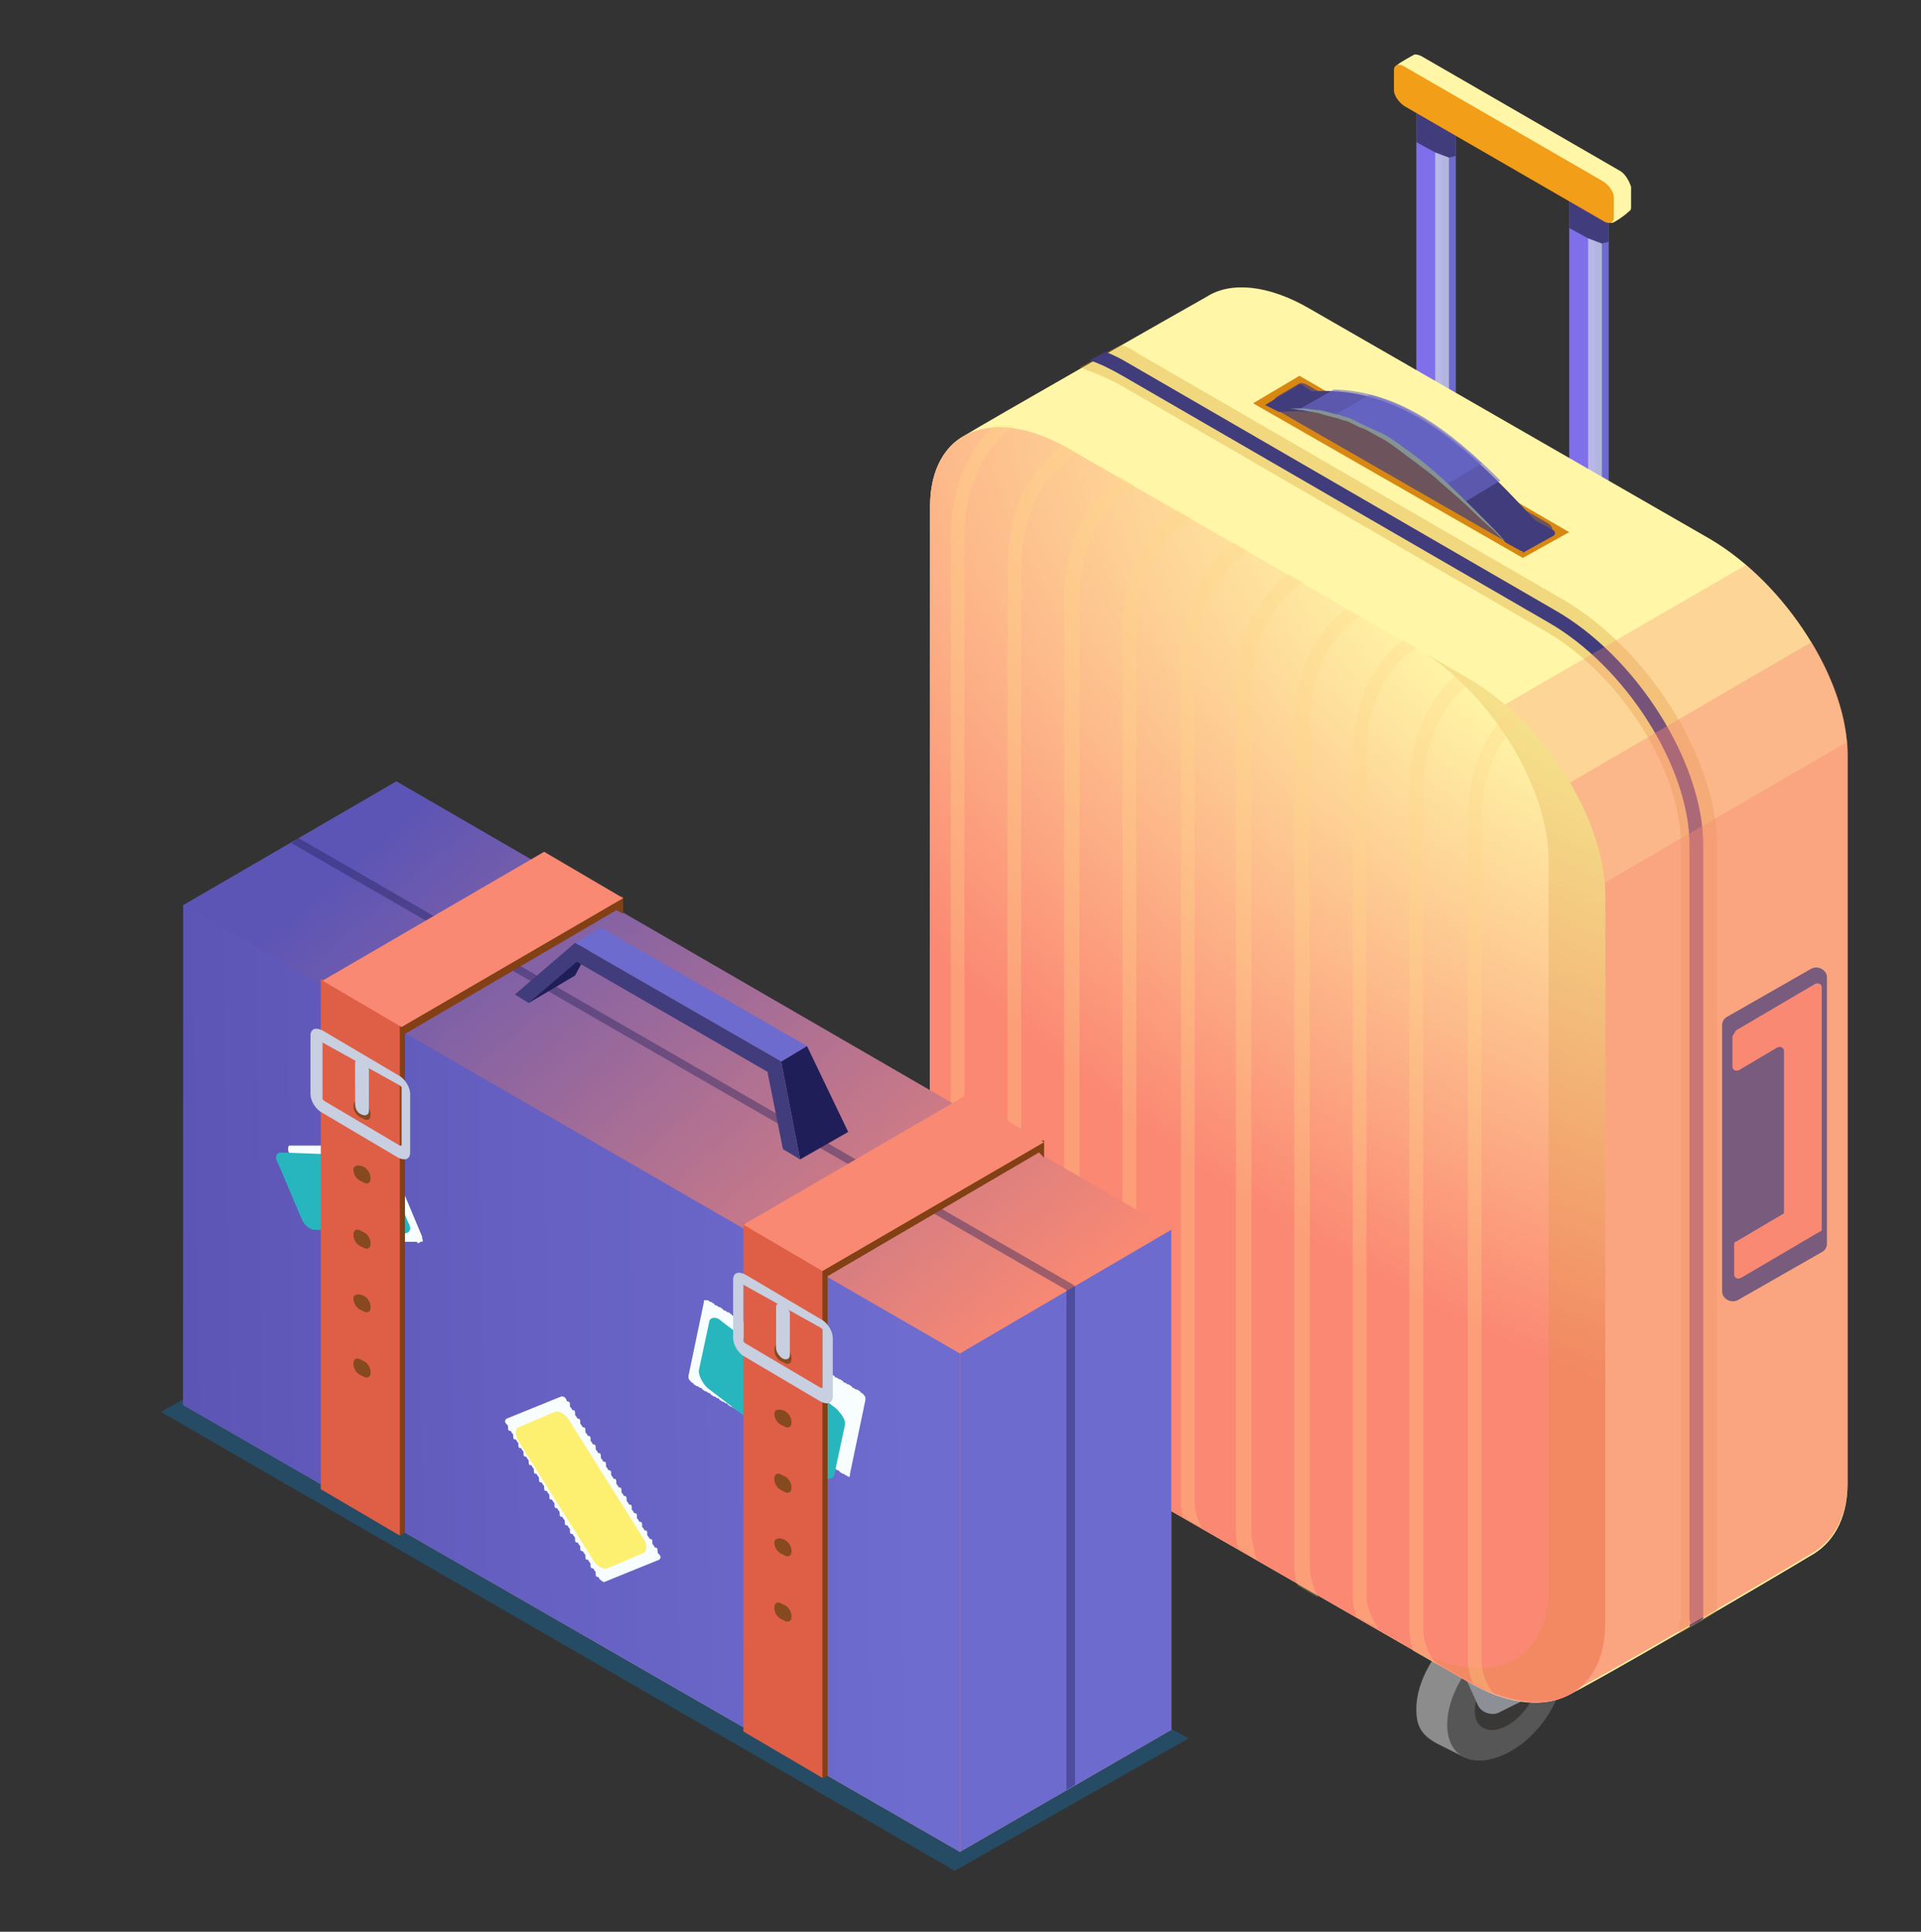 <svg width="183" height="184" viewBox="0 0 183 184" fill="none" xmlns="http://www.w3.org/2000/svg">
<rect x="0" y="0" width="183" height="184" fill="#333333" stroke="none"/>
<path d="M146.051 157.074C146.051 159.856 141.141 165.912 139.996 167.221C139.832 167.385 139.668 167.385 139.505 167.385L136.886 166.076C135.413 165.257 134.922 164.439 134.922 162.802C134.922 159.693 137.377 155.928 140.487 154.455C143.596 152.818 146.051 154.128 146.051 157.074Z" fill="#8C8C8C"/>
<path d="M148.997 158.712C148.997 161.822 146.542 165.586 143.432 167.059C140.322 168.532 137.867 167.387 137.867 164.277C137.867 161.167 140.322 157.403 143.432 155.93C146.542 154.457 148.997 155.602 148.997 158.712Z" fill="#565656"/>
<path opacity="0.5" d="M146.38 160.021C146.38 161.657 145.071 163.621 143.434 164.44C141.798 165.258 140.488 164.603 140.488 162.967C140.488 161.33 141.798 159.366 143.434 158.548C145.071 157.729 146.38 158.384 146.38 160.021Z" fill="#1C1B19"/>
<path d="M145.072 161.982L142.78 163.128C142.126 163.455 141.144 163.128 140.816 162.473L139.18 158.873L147.691 154.617L145.726 161.164C145.563 161.491 145.399 161.819 145.072 161.982Z" fill="#8C9096"/>
<path d="M104.149 132.846C104.149 135.628 99.239 141.684 98.093 142.993C97.93 143.157 97.766 143.157 97.602 143.157L94.984 141.848C93.511 141.029 93.019 140.211 93.019 138.574C93.019 135.464 95.475 131.7 98.584 130.227C101.694 128.427 104.149 129.736 104.149 132.846Z" fill="#8C8C8C"/>
<path d="M104.961 139.786C107.408 136.651 107.833 132.892 105.909 131.391C103.986 129.889 100.442 131.212 97.994 134.347C95.547 137.482 95.122 141.241 97.046 142.743C98.969 144.245 102.513 142.921 104.961 139.786Z" fill="#565656"/>
<path opacity="0.4" d="M104.478 135.634C104.478 137.271 103.169 139.235 101.532 140.053C99.895 140.871 98.586 140.217 98.586 138.58C98.586 136.943 99.895 134.979 101.532 134.161C103.169 133.343 104.478 133.997 104.478 135.634Z" fill="#1C1B19"/>
<path d="M103.166 137.596L100.874 138.741C100.22 139.069 99.237 138.741 98.91 138.087L97.273 134.486L105.784 130.23L103.82 136.777C103.657 137.268 103.493 137.432 103.166 137.596Z" fill="#8C9096"/>
<path d="M138.686 42.182L136.23 40.709V9.121L138.686 10.594V42.182ZM153.252 19.105L150.797 17.632V49.22L153.252 50.693V19.105Z" fill="#6D6BCE"/>
<path d="M137.377 40.71L134.922 39.237V7.648L137.377 9.121V30.399V40.71ZM151.944 17.632L149.489 16.159V47.748L151.944 49.221V23.524V17.632Z" fill="#806FEA"/>
<path opacity="0.6" d="M136.723 9.285H138.032V40.873H136.723V9.285ZM151.289 17.796V49.384H152.599V17.796H151.289Z" fill="#DFE8E8"/>
<path d="M153.253 23.031L152.598 23.194L151.289 22.703L149.489 21.721V17.957L153.253 20.085V23.031ZM138.686 11.901L134.922 9.773V13.538L136.722 14.52L138.032 15.011L138.686 14.847V11.901Z" fill="#413C7C"/>
<path d="M154.398 16.317L135.412 5.351C135.085 5.188 134.921 5.188 134.757 5.188C134.43 5.351 133.284 6.006 133.121 6.17C132.957 6.333 132.957 6.333 132.957 6.661V8.625C132.957 9.116 133.448 9.77 133.939 10.098L152.925 21.064C153.252 21.227 153.416 21.227 153.579 21.227C153.743 21.227 154.725 20.573 155.052 20.245C155.216 20.081 155.38 20.081 155.38 19.754V17.79C155.216 17.299 154.889 16.644 154.398 16.317Z" fill="#FFF7A7"/>
<path d="M152.761 21.065L133.775 10.099C133.284 9.771 132.793 9.117 132.793 8.626V6.662C132.793 6.171 133.284 6.007 133.775 6.334L152.761 17.3C153.252 17.628 153.743 18.282 153.743 18.773V20.737C153.743 21.228 153.252 21.392 152.761 21.065Z" fill="#F29E19"/>
<path d="M162.908 51.342L124.773 29.41C120.845 27.118 117.244 26.791 114.952 28.264C112.334 29.737 94.494 39.885 91.548 41.685C89.747 42.831 88.602 45.122 88.602 48.232V117.628C88.602 124.829 94.494 134.159 101.695 138.25L139.83 160.182C143.431 162.31 146.704 162.637 148.996 161.655C151.287 160.673 169.455 150.035 172.401 148.234C174.528 147.089 176.001 144.797 176.001 141.36V71.964C176.001 64.763 170.109 55.597 162.908 51.342Z" fill="#FFF7A7"/>
<path opacity="0.3" d="M159.965 154.618V155.6C161.11 154.946 162.42 154.291 163.565 153.472V80.476C163.565 72.292 157.019 61.817 148.835 57.071L108.409 33.666C107.918 33.339 107.427 33.011 106.772 32.848C105.462 33.502 104.153 34.321 102.844 34.975L103.662 35.303C104.644 35.63 105.626 36.121 106.608 36.612L147.035 60.017C154.236 64.109 160.128 73.274 160.128 80.476V154.291C159.965 154.455 159.965 154.455 159.965 154.618Z" fill="#CE8F20"/>
<path d="M160.945 154.947C161.436 154.62 161.927 154.456 162.254 154.129V80.477C162.254 72.621 155.871 62.474 148.015 58.054L107.589 34.65C106.77 34.159 106.116 33.831 105.297 33.504C104.806 33.831 104.315 33.995 103.824 34.322C104.806 34.65 105.788 35.141 106.934 35.795L147.36 59.2C154.889 63.456 160.945 73.112 160.945 80.477V154.292C161.109 154.456 160.945 154.783 160.945 154.947Z" fill="#413C7C"/>
<path opacity="0.3" d="M166.345 53.801L125.918 77.206L88.602 55.601V117.468C88.602 124.67 94.494 133.999 101.695 138.091L139.83 160.023C143.431 162.15 146.704 162.478 148.996 161.496C151.287 160.514 169.455 149.875 172.401 148.075C174.528 146.929 176.001 144.638 176.001 141.201V71.805C176.001 65.912 171.91 58.547 166.345 53.801Z" fill="#F98973"/>
<path opacity="0.4" d="M131.483 85.059L88.602 57.398V117.465C88.602 124.667 94.494 133.996 101.695 138.088L139.83 160.02C143.431 162.147 146.704 162.475 148.996 161.493C151.287 160.511 169.455 149.872 172.401 148.072C174.528 146.926 176.001 144.635 176.001 141.198V71.801C176.001 68.364 174.692 64.6 172.564 61.163L131.483 85.059Z" fill="#F98973"/>
<path opacity="0.4" d="M136.23 93.731L88.602 63.125V117.463C88.602 124.665 94.494 133.994 101.695 138.086L139.83 160.018C143.431 162.145 146.704 162.473 148.996 161.491C151.287 160.509 169.455 149.87 172.401 148.07C174.528 146.924 176.001 144.633 176.001 141.196V71.799C176.001 71.472 176.001 70.981 176.001 70.654L136.23 93.731Z" fill="#F98973"/>
<path d="M139.83 160.183L101.695 138.252C94.494 134.16 88.602 124.831 88.602 117.629V48.233C88.602 41.032 94.494 38.577 101.695 42.668L139.83 64.6C147.032 68.692 152.924 78.021 152.924 85.222V154.619C152.924 161.82 147.032 164.275 139.83 160.183Z" fill="url(#paint0_radial_447_10981)"/>
<path opacity="0.2" d="M139.831 64.6L135.903 62.309C142.45 66.728 147.523 75.239 147.523 81.949V151.345C147.523 158.547 141.631 161.002 134.43 156.91L139.831 160.02C147.032 164.111 152.924 161.656 152.924 154.455V85.059C152.924 78.021 147.032 68.692 139.831 64.6Z" fill="#CE8F20"/>
<path opacity="0.3" d="M91.876 51.341V128.103C91.385 127.284 90.894 126.466 90.566 125.484V51.341C90.566 45.776 92.694 42.503 94.658 40.539C95.313 40.539 95.968 40.539 96.622 40.539C94.658 42.012 91.876 44.958 91.876 51.341ZM144.905 68.527C144.578 68.199 144.25 67.872 143.923 67.545C141.959 69.345 139.831 72.618 139.831 78.347V158.218C139.831 158.218 139.831 159.2 140.322 160.346C140.977 160.673 141.631 161 142.286 161.328C141.14 159.855 141.14 158.382 141.14 158.218V78.347C141.14 73.109 143.105 70.163 144.905 68.527ZM140.322 64.926C140.158 64.762 139.995 64.762 139.831 64.599L139.013 64.108C136.885 65.744 134.266 69.181 134.266 75.401V155.272C134.266 155.272 134.266 156.09 134.594 157.236L136.885 158.545C135.576 157.072 135.576 155.272 135.576 155.272V75.401C135.739 69.181 138.358 66.235 140.322 64.926ZM97.441 134.977C97.277 134.486 97.277 134.158 97.277 134.158V54.287C97.277 47.086 101.041 44.14 102.678 43.158L101.532 42.503C101.532 42.503 101.369 42.503 101.369 42.339C99.241 43.812 95.968 47.086 95.968 54.124V133.34C96.459 133.995 96.95 134.486 97.441 134.977ZM102.842 137.104V57.233C102.842 50.196 106.442 47.249 108.079 46.267L106.77 45.449C104.642 46.922 101.369 50.196 101.369 57.233V137.104C101.369 137.104 101.369 137.432 101.532 138.086L103.169 139.068C102.842 138.086 102.842 137.268 102.842 137.104ZM124.773 149.216V69.345C124.773 62.962 127.72 59.852 129.52 58.706L128.211 58.052C126.083 59.688 123.3 62.962 123.3 69.509V149.38C123.3 149.38 123.3 150.034 123.628 151.016L125.592 152.162C124.773 150.689 124.773 149.216 124.773 149.216ZM130.175 152.162V72.291C130.175 65.908 132.957 62.962 134.921 61.653L133.612 60.998C131.484 62.635 128.865 65.908 128.865 72.291V152.162C128.865 152.162 128.865 152.98 129.193 153.962L131.32 155.108C130.338 153.799 130.175 152.326 130.175 152.162ZM119.209 146.106V66.235C119.209 59.688 122.318 56.579 124.119 55.433L122.809 54.615C120.682 56.251 117.736 59.525 117.736 66.072V145.943C117.736 145.943 117.736 146.597 117.899 147.416L119.7 148.561C119.372 147.416 119.209 146.27 119.209 146.106ZM113.808 143.16V63.289C113.808 56.579 117.081 53.633 118.881 52.487L117.572 51.669C115.444 53.142 112.498 56.579 112.498 63.289V143.16C112.498 143.16 112.498 143.651 112.662 144.47L114.462 145.452C113.808 144.306 113.808 143.324 113.808 143.16ZM108.243 140.214V60.343C108.243 53.469 111.68 50.523 113.48 49.377L112.171 48.559C110.043 50.032 106.933 53.469 106.933 60.179V140.05C106.933 140.05 106.933 140.541 107.097 141.196L108.897 142.178C108.406 141.196 108.243 140.214 108.243 140.214Z" fill="#FFD685"/>
<path opacity="0.7" d="M173.548 119.266L165.528 123.849C164.873 124.176 164.055 123.685 164.055 123.03V97.662C164.055 97.334 164.218 97.007 164.546 96.843L172.566 92.26C173.22 91.933 174.039 92.424 174.039 93.079V118.448C174.039 118.775 173.875 119.102 173.548 119.266Z" fill="#413C7C"/>
<path d="M165.035 98.806V101.588C165.035 101.916 165.362 102.079 165.69 101.916L169.291 99.788C169.618 99.624 169.945 99.788 169.945 100.115V115.337C169.945 115.5 169.945 115.664 169.782 115.664L165.363 118.283C165.199 118.283 165.199 118.446 165.199 118.61V121.392C165.199 121.72 165.526 121.883 165.854 121.72L173.382 117.301C173.546 117.301 173.546 117.137 173.546 116.973V94.059C173.546 93.732 173.219 93.569 172.891 93.732L165.363 98.151C165.199 98.479 165.035 98.642 165.035 98.806Z" fill="#F98973"/>
<path d="M119.371 38.412L123.79 35.793L149.486 50.687L145.067 53.142L119.371 38.412Z" fill="#D88812"/>
<path opacity="0.7" d="M144.739 52.327L121.661 39.07C121.17 38.743 121.17 38.088 121.661 37.761L123.625 36.615C123.789 36.451 124.116 36.451 124.444 36.615L147.521 49.872C148.012 50.2 148.012 50.854 147.521 51.182L145.557 52.327C145.23 52.327 144.902 52.327 144.739 52.327Z" fill="#413C7C"/>
<path d="M144.902 52.489L143.429 51.671C135.901 43.651 129.681 38.577 121.989 39.232H121.825L120.516 38.577L123.789 36.613H123.953L124.935 37.268H125.098C133.282 36.777 139.338 42.014 146.212 49.543L148.012 50.525C148.176 50.689 148.176 50.853 148.012 51.016L145.066 52.653C145.066 52.489 145.066 52.489 144.902 52.489Z" fill="#413C7C"/>
<path opacity="0.6" d="M123.625 39.066C129.353 39.229 134.264 42.503 139.665 47.74L142.938 45.776C137.864 40.702 133.118 37.265 127.062 37.102L123.625 39.066Z" fill="#6D6BCE"/>
<path opacity="0.6" d="M127.062 39.558C130.827 40.54 134.264 42.831 137.865 46.105L141.138 44.141C137.701 41.031 134.264 38.576 130.5 37.594L127.062 39.558Z" fill="#6D6BCE"/>
<path d="M143.265 51.505C143.265 51.505 142.937 51.178 142.446 50.687C141.955 50.196 141.137 49.541 140.319 48.722C139.5 47.904 138.355 46.922 137.209 45.94C136.718 45.449 136.063 44.958 135.408 44.467C134.754 43.976 134.099 43.485 133.444 42.994C132.79 42.503 132.135 42.012 131.48 41.685C130.826 41.357 130.171 40.866 129.516 40.703C129.189 40.539 128.862 40.375 128.534 40.212C128.207 40.048 127.88 40.048 127.552 39.884C126.898 39.721 126.243 39.557 125.752 39.393C125.097 39.23 124.606 39.23 124.115 39.066C123.624 39.066 123.133 38.902 122.806 38.902C122.151 38.902 121.66 38.902 121.66 38.902C121.66 38.902 121.988 38.902 122.806 38.902C123.133 38.902 123.624 38.902 124.115 38.902C124.606 38.902 125.097 39.066 125.752 39.066C126.407 39.23 127.061 39.393 127.716 39.557C128.043 39.721 128.371 39.721 128.698 39.884C129.025 40.048 129.353 40.212 129.68 40.375C130.335 40.703 131.153 41.03 131.808 41.357C132.462 41.685 133.117 42.176 133.772 42.667C136.39 44.467 138.682 46.758 140.482 48.559C142.283 50.359 143.428 51.505 143.265 51.505Z" fill="#859392"/>
<path opacity="0.5" d="M15.336 134.489L90.951 178.189L113.211 165.587L37.431 121.887L15.336 134.489Z" fill="#1B6596"/>
<path d="M37.76 74.422L111.575 117.14V164.768L91.444 176.388L17.465 133.834V86.206L37.76 74.422Z" fill="url(#paint1_linear_447_10981)"/>
<path d="M91.445 128.921L111.577 117.137V164.765L91.445 176.385V128.921Z" fill="#6D6BCE"/>
<path opacity="0.4" d="M28.432 79.824L102.247 122.378L102.411 122.542V170.006L101.593 170.497V122.869L27.777 80.315L28.432 79.824Z" fill="#1F1E58"/>
<path d="M17.465 133.835L91.444 176.389V128.925L17.465 86.207V133.835Z" fill="url(#paint2_linear_447_10981)"/>
<path fill-rule="evenodd" clip-rule="evenodd" d="M67.386 123.848C67.55 123.848 67.55 124.011 67.714 124.011C67.877 124.011 67.877 124.175 68.041 124.175C68.041 124.339 68.205 124.339 68.205 124.339C68.368 124.339 68.368 124.502 68.532 124.502C68.696 124.502 68.696 124.666 68.859 124.666C68.859 124.83 69.023 124.83 69.023 124.83C69.187 124.83 69.187 124.993 69.35 124.993C69.514 124.993 69.514 125.157 69.678 125.157C69.678 125.321 69.841 125.321 69.841 125.321C70.005 125.321 70.005 125.484 70.169 125.484C70.332 125.484 70.332 125.648 70.496 125.648C70.496 125.812 70.66 125.812 70.66 125.812C70.823 125.812 70.823 125.975 70.987 125.975C71.151 125.975 71.151 126.139 71.314 126.139C71.314 126.303 71.478 126.303 71.478 126.303C71.642 126.303 71.642 126.466 71.805 126.466C71.969 126.466 71.969 126.63 72.133 126.63C72.133 126.794 72.296 126.794 72.296 126.794C72.46 126.794 72.46 126.957 72.624 126.957C72.787 126.957 72.787 127.121 72.951 127.121C72.951 127.285 73.115 127.285 73.115 127.285C73.278 127.285 73.278 127.448 73.442 127.448C73.606 127.448 73.606 127.612 73.769 127.612C73.769 127.776 73.933 127.776 73.933 127.776C74.097 127.776 74.097 127.939 74.26 127.939C74.424 127.939 74.424 128.103 74.588 128.103C74.588 128.267 74.751 128.267 74.751 128.267C74.915 128.267 74.915 128.43 75.079 128.43C75.243 128.43 75.243 128.594 75.406 128.594C75.406 128.758 75.57 128.758 75.57 128.758C75.734 128.758 75.734 128.921 75.897 128.921C76.061 128.921 76.061 129.085 76.225 129.085C76.225 129.249 76.388 129.249 76.388 129.249C76.552 129.249 76.552 129.412 76.716 129.412C76.879 129.412 76.879 129.576 77.043 129.576C77.043 129.74 77.207 129.74 77.207 129.74C77.37 129.74 77.37 129.903 77.534 129.903C77.698 129.903 77.698 130.067 77.861 130.067C77.861 130.231 78.025 130.231 78.025 130.231C78.189 130.231 78.189 130.394 78.352 130.394C78.516 130.394 78.516 130.558 78.68 130.558C78.68 130.722 78.843 130.722 78.843 130.722C79.007 130.722 79.007 130.885 79.171 130.885C79.334 130.885 79.334 131.049 79.498 131.049C79.498 131.213 79.662 131.213 79.662 131.213C79.825 131.213 79.825 131.376 79.989 131.376C80.153 131.376 80.153 131.54 80.316 131.54C80.316 131.704 80.48 131.704 80.48 131.704C80.644 131.704 80.644 131.868 80.807 131.868C80.971 131.868 80.971 132.031 81.135 132.031C81.135 132.195 81.298 132.195 81.298 132.195C81.298 132.195 81.462 132.358 81.626 132.358C81.789 132.358 81.789 132.522 81.953 132.522C81.953 132.686 82.117 132.686 82.117 132.686C82.28 132.85 82.444 133.013 82.444 133.177V133.341L80.971 140.378V140.542C80.971 140.706 80.807 140.706 80.644 140.542C80.48 140.542 80.48 140.378 80.316 140.378C80.153 140.378 80.153 140.215 79.989 140.215C79.989 140.051 79.825 140.051 79.825 140.051C79.662 140.051 79.662 139.887 79.498 139.887C79.334 139.887 79.334 139.724 79.171 139.724C79.171 139.56 79.007 139.56 79.007 139.56C78.843 139.56 78.843 139.396 78.68 139.396C78.516 139.396 78.516 139.233 78.352 139.233C78.352 139.069 78.189 139.069 78.189 139.069C78.025 139.069 78.025 138.905 77.861 138.905C77.698 138.905 77.698 138.742 77.534 138.742C77.534 138.578 77.37 138.578 77.37 138.578C77.207 138.578 77.207 138.414 77.043 138.414C76.879 138.414 76.879 138.251 76.716 138.251C76.716 138.087 76.552 138.087 76.552 138.087C76.388 138.087 76.388 137.923 76.225 137.923C76.061 137.923 76.061 137.76 75.897 137.76C75.897 137.596 75.734 137.596 75.734 137.596C75.57 137.596 75.57 137.432 75.406 137.432C75.243 137.432 75.243 137.269 75.079 137.269C75.079 137.105 74.915 137.105 74.915 137.105C74.751 137.105 74.751 136.941 74.588 136.941C74.424 136.941 74.424 136.778 74.26 136.778C74.26 136.614 74.097 136.614 74.097 136.614C73.933 136.614 73.933 136.45 73.769 136.45C73.606 136.45 73.606 136.287 73.442 136.287C73.442 136.123 73.278 136.123 73.278 136.123C73.115 136.123 73.115 135.959 72.951 135.959C72.787 135.959 72.787 135.796 72.624 135.796C72.624 135.632 72.46 135.632 72.46 135.632C72.296 135.632 72.296 135.468 72.133 135.468C71.969 135.468 71.969 135.305 71.805 135.305C71.805 135.141 71.642 135.141 71.642 135.141C71.478 135.141 71.478 134.977 71.314 134.977C71.151 134.977 71.151 134.814 70.987 134.814C70.987 134.65 70.823 134.65 70.823 134.65C70.66 134.65 70.66 134.486 70.496 134.486C70.332 134.486 70.332 134.323 70.169 134.323C70.169 134.159 70.005 134.159 70.005 134.159C69.841 134.159 69.841 133.995 69.678 133.995C69.514 133.995 69.514 133.832 69.35 133.832C69.35 133.668 69.187 133.668 69.187 133.668C69.023 133.668 69.023 133.504 68.859 133.504C68.696 133.504 68.696 133.341 68.532 133.341C68.532 133.177 68.368 133.177 68.368 133.177C68.205 133.177 68.205 133.013 68.041 133.013C67.877 133.013 67.877 132.85 67.714 132.85C67.714 132.686 67.55 132.686 67.55 132.686C67.386 132.686 67.386 132.522 67.223 132.522C67.059 132.522 67.059 132.358 66.895 132.358C66.895 132.195 66.732 132.195 66.732 132.195C66.568 132.195 66.568 132.031 66.404 132.031C66.241 132.031 66.241 131.868 66.077 131.868C66.077 131.704 65.913 131.704 65.913 131.704C65.75 131.54 65.586 131.376 65.586 131.213V131.049L67.059 124.011V123.848C66.895 123.848 67.059 123.848 67.386 123.848Z" fill="#F8FDFF"/>
<path fill-rule="evenodd" clip-rule="evenodd" d="M67.385 132.199L78.351 140.546C78.842 141.037 79.496 140.874 79.496 140.383L80.478 135.8C80.642 135.309 80.151 134.654 79.66 134.163L68.694 125.816C68.203 125.325 67.548 125.489 67.548 125.98L66.566 130.562C66.566 131.053 66.894 131.708 67.385 132.199Z" fill="#28B6BE"/>
<path fill-rule="evenodd" clip-rule="evenodd" d="M57.074 150.361C57.074 150.197 56.91 150.197 56.91 150.197C56.747 150.197 56.747 150.033 56.747 149.87C56.747 149.706 56.747 149.706 56.583 149.542C56.583 149.379 56.419 149.379 56.419 149.379C56.256 149.379 56.256 149.215 56.256 149.051C56.256 148.888 56.256 148.888 56.092 148.724C56.092 148.56 55.928 148.56 55.928 148.56C55.765 148.56 55.765 148.397 55.765 148.233C55.765 148.069 55.765 148.069 55.601 147.906C55.601 147.742 55.438 147.742 55.438 147.742C55.274 147.742 55.274 147.578 55.274 147.415C55.274 147.251 55.274 147.251 55.11 147.087C55.11 146.924 54.947 146.924 54.947 146.924C54.783 146.924 54.783 146.76 54.783 146.596C54.783 146.433 54.783 146.433 54.619 146.269C54.619 146.105 54.456 146.105 54.456 146.105C54.292 146.105 54.292 145.942 54.292 145.778C54.292 145.614 54.292 145.614 54.128 145.451C54.128 145.287 53.965 145.287 53.965 145.287C53.801 145.287 53.801 145.123 53.801 144.96C53.801 144.796 53.801 144.796 53.637 144.632C53.637 144.469 53.473 144.469 53.473 144.469C53.31 144.469 53.31 144.305 53.31 144.141C53.31 143.978 53.31 143.978 53.146 143.814C53.146 143.65 52.983 143.65 52.983 143.65C52.819 143.65 52.819 143.487 52.819 143.323C52.819 143.159 52.819 143.159 52.655 142.996C52.655 142.832 52.491 142.832 52.491 142.832C52.328 142.832 52.328 142.668 52.328 142.505C52.328 142.341 52.328 142.341 52.164 142.177C52.164 142.014 52 142.014 52 142.014C51.837 142.014 51.837 141.85 51.837 141.686C51.837 141.523 51.837 141.523 51.673 141.359C51.673 141.195 51.509 141.195 51.509 141.195C51.346 141.195 51.346 141.032 51.346 140.868C51.346 140.704 51.346 140.704 51.182 140.541C51.182 140.377 51.018 140.377 51.018 140.377C50.855 140.377 50.855 140.213 50.855 140.05C50.855 139.886 50.855 139.886 50.691 139.722C50.691 139.559 50.527 139.559 50.527 139.559C50.364 139.559 50.364 139.395 50.364 139.231C50.364 139.068 50.364 139.067 50.2 138.904C50.2 138.74 50.036 138.74 50.036 138.74C49.873 138.74 49.873 138.577 49.873 138.413C49.873 138.249 49.873 138.249 49.709 138.085C49.709 137.922 49.545 137.922 49.545 137.922C49.382 137.922 49.382 137.758 49.382 137.594C49.382 137.431 49.382 137.431 49.218 137.267C49.218 137.103 49.054 137.103 49.054 137.103C48.891 137.103 48.891 136.94 48.891 136.776C48.891 136.612 48.891 136.612 48.727 136.449C48.727 136.285 48.563 136.285 48.563 136.285C48.4 136.285 48.4 136.121 48.4 135.958C48.4 135.794 48.4 135.794 48.236 135.63C48.072 135.467 48.072 135.303 48.236 135.139L53.473 133.012C53.637 133.012 53.801 133.012 53.965 133.339C53.965 133.503 54.128 133.503 54.128 133.503C54.292 133.503 54.292 133.666 54.292 133.83C54.292 133.994 54.292 133.994 54.456 134.157C54.456 134.321 54.619 134.321 54.619 134.321C54.783 134.321 54.783 134.485 54.783 134.648C54.783 134.812 54.783 134.812 54.947 134.976C54.947 135.139 55.11 135.139 55.11 135.139C55.274 135.139 55.274 135.303 55.274 135.467C55.274 135.63 55.274 135.63 55.438 135.794C55.438 135.958 55.601 135.958 55.601 135.958C55.765 135.958 55.765 136.121 55.765 136.285C55.765 136.449 55.765 136.449 55.928 136.612C55.928 136.776 56.092 136.776 56.092 136.776C56.256 136.776 56.256 136.94 56.256 137.103C56.256 137.267 56.256 137.267 56.419 137.431C56.419 137.594 56.583 137.594 56.583 137.594C56.747 137.594 56.747 137.758 56.747 137.922C56.747 138.085 56.747 138.085 56.91 138.249C56.91 138.413 57.074 138.413 57.074 138.413C57.238 138.413 57.238 138.577 57.238 138.74C57.238 138.904 57.238 138.904 57.401 139.068C57.401 139.231 57.565 139.231 57.565 139.231C57.729 139.231 57.729 139.395 57.729 139.559C57.729 139.722 57.729 139.722 57.893 139.886C57.893 140.05 58.056 140.05 58.056 140.05C58.22 140.05 58.22 140.213 58.22 140.377C58.22 140.541 58.22 140.541 58.383 140.704C58.383 140.868 58.547 140.868 58.547 140.868C58.711 140.868 58.711 141.032 58.711 141.195C58.711 141.359 58.711 141.359 58.875 141.523C58.875 141.686 59.038 141.686 59.038 141.686C59.202 141.686 59.202 141.85 59.202 142.014C59.202 142.177 59.202 142.177 59.366 142.341C59.366 142.505 59.529 142.505 59.529 142.505C59.693 142.505 59.693 142.668 59.693 142.832C59.693 142.996 59.693 142.996 59.857 143.159C59.857 143.323 60.02 143.323 60.02 143.323C60.184 143.323 60.184 143.487 60.184 143.65C60.184 143.814 60.184 143.814 60.348 143.978C60.348 144.141 60.511 144.141 60.511 144.141C60.675 144.141 60.675 144.305 60.675 144.469C60.675 144.632 60.675 144.632 60.839 144.796C60.839 144.96 61.002 144.96 61.002 144.96C61.166 144.96 61.166 145.123 61.166 145.287C61.166 145.451 61.166 145.451 61.33 145.614C61.33 145.778 61.493 145.778 61.493 145.778C61.657 145.778 61.657 145.942 61.657 146.105C61.657 146.269 61.657 146.269 61.821 146.433C61.821 146.596 61.984 146.596 61.984 146.596C62.148 146.596 62.148 146.76 62.148 146.924C62.148 147.087 62.148 147.087 62.312 147.251C62.312 147.415 62.475 147.415 62.475 147.415C62.639 147.415 62.639 147.578 62.639 147.742C62.639 147.906 62.639 147.906 62.803 148.069C62.966 148.233 62.966 148.397 62.803 148.56L57.565 150.688C57.401 150.688 57.238 150.524 57.074 150.361Z" fill="#F8FDFF"/>
<path fill-rule="evenodd" clip-rule="evenodd" d="M61.33 146.596L54.129 135.139C53.801 134.648 53.147 134.32 52.819 134.484L49.382 135.957C49.055 136.121 49.055 136.612 49.382 137.266L56.584 148.723C56.911 149.214 57.566 149.542 57.893 149.378L61.33 147.905C61.657 147.741 61.657 147.087 61.33 146.596Z" fill="#FDF071"/>
<path fill-rule="evenodd" clip-rule="evenodd" d="M40.052 118.283C39.888 118.446 39.724 118.446 39.724 118.283H39.561H39.397H39.233H39.07H38.906H38.742H38.579H38.415H38.252H38.088H37.924H37.76H37.597H37.433H37.269H37.106H36.942H36.778H36.615H36.451H36.287H36.124H35.96H35.796H35.633H35.469H35.305H35.142H34.978H34.814H34.651H34.487H34.323H34.16H33.996H33.832H33.669H33.505H33.341H33.178H33.014H32.85H32.687H32.523H32.359H32.196H32.032H31.868H31.705H31.541H31.377H31.214C31.05 118.283 30.886 118.119 30.886 117.955V117.792L27.449 109.608V109.445C27.449 109.281 27.449 109.117 27.613 109.117H27.777H27.94H28.104H28.268H28.431H28.595H28.759H28.922H29.086H29.25H29.413H29.577H29.741H29.904H30.068H30.232H30.395H30.559H30.723H30.886H31.05H31.214H31.377H31.541H31.705H31.868H32.032H32.196H32.359H32.523H32.687H32.85H33.014H33.178H33.341H33.505H33.669H33.832H33.996H34.16H34.323H34.487H34.651H34.814H34.978H35.142H35.305H35.469H35.633H35.796H35.96H36.124H36.287H36.451C36.615 109.117 36.778 109.281 36.778 109.445V109.608L40.215 117.792V117.955C40.379 118.283 40.215 118.283 40.052 118.283Z" fill="#F8FDFF"/>
<path fill-rule="evenodd" clip-rule="evenodd" d="M35.469 110.101L26.794 109.773C26.303 109.773 26.14 110.264 26.467 110.755L28.759 116.157C28.922 116.648 29.577 117.139 29.904 117.139L38.579 117.466C39.07 117.466 39.233 116.975 38.906 116.484L36.615 111.083C36.451 110.592 35.96 110.101 35.469 110.101Z" fill="#28B6BE"/>
<path fill-rule="evenodd" clip-rule="evenodd" d="M99.463 108.629V110.266L98.972 109.775L78.84 121.559V169.187L78.349 169.351L77.367 167.223L75.731 156.421L76.876 121.395L78.022 118.94L93.734 108.629H99.463Z" fill="#824014"/>
<path fill-rule="evenodd" clip-rule="evenodd" d="M59.365 85.387V87.023L58.71 86.696L38.579 98.48V145.945L38.088 146.272L37.27 143.981L35.633 133.178L36.615 98.153L37.761 95.698L53.636 85.55L59.365 85.387Z" fill="#824014"/>
<path fill-rule="evenodd" clip-rule="evenodd" d="M30.559 93.238L38.087 97.657V146.267L30.559 141.848V93.238Z" fill="#DE5F46"/>
<path fill-rule="evenodd" clip-rule="evenodd" d="M33.668 105.349C33.668 105.84 33.995 106.331 34.486 106.495C34.977 106.822 35.305 106.659 35.305 106.168C35.305 105.677 34.977 105.186 34.486 105.022C33.995 104.695 33.668 104.858 33.668 105.349Z" fill="#87491F"/>
<path fill-rule="evenodd" clip-rule="evenodd" d="M33.668 111.407C33.668 111.898 33.995 112.389 34.486 112.553C34.977 112.88 35.305 112.717 35.305 112.226C35.305 111.735 34.977 111.244 34.486 111.08C33.995 110.916 33.668 111.08 33.668 111.407Z" fill="#87491F"/>
<path fill-rule="evenodd" clip-rule="evenodd" d="M33.668 117.623C33.668 118.114 33.995 118.605 34.486 118.768C34.977 119.096 35.305 118.932 35.305 118.441C35.305 117.95 34.977 117.459 34.486 117.295C33.995 116.968 33.668 117.132 33.668 117.623Z" fill="#87491F"/>
<path fill-rule="evenodd" clip-rule="evenodd" d="M33.668 123.681C33.668 124.172 33.995 124.663 34.486 124.826C34.977 125.154 35.305 124.99 35.305 124.499C35.305 124.008 34.977 123.517 34.486 123.353C33.995 123.19 33.668 123.353 33.668 123.681Z" fill="#87491F"/>
<path fill-rule="evenodd" clip-rule="evenodd" d="M33.668 129.9C33.668 130.391 33.995 130.882 34.486 131.046C34.977 131.373 35.305 131.209 35.305 130.718C35.305 130.227 34.977 129.736 34.486 129.573C33.995 129.245 33.668 129.409 33.668 129.9Z" fill="#87491F"/>
<path fill-rule="evenodd" clip-rule="evenodd" d="M70.82 116.484L78.349 120.903V169.35L70.82 164.931V116.484Z" fill="#DE5F46"/>
<path fill-rule="evenodd" clip-rule="evenodd" d="M73.766 128.595C73.766 129.086 74.093 129.577 74.584 129.741C75.075 130.068 75.402 129.905 75.402 129.414C75.402 128.923 75.075 128.432 74.584 128.268C74.093 127.941 73.766 128.104 73.766 128.595Z" fill="#87491F"/>
<path fill-rule="evenodd" clip-rule="evenodd" d="M73.766 134.653C73.766 135.144 74.093 135.635 74.584 135.799C75.075 136.126 75.402 135.963 75.402 135.472C75.402 134.981 75.075 134.49 74.584 134.326C74.093 134.162 73.766 134.326 73.766 134.653Z" fill="#87491F"/>
<path fill-rule="evenodd" clip-rule="evenodd" d="M73.766 140.869C73.766 141.36 74.093 141.851 74.584 142.014C75.075 142.342 75.402 142.178 75.402 141.687C75.402 141.196 75.075 140.705 74.584 140.541C74.093 140.214 73.766 140.378 73.766 140.869Z" fill="#87491F"/>
<path fill-rule="evenodd" clip-rule="evenodd" d="M73.766 146.927C73.766 147.418 74.093 147.909 74.584 148.072C75.075 148.4 75.402 148.236 75.402 147.745C75.402 147.254 75.075 146.763 74.584 146.599C74.093 146.436 73.766 146.599 73.766 146.927Z" fill="#87491F"/>
<path fill-rule="evenodd" clip-rule="evenodd" d="M73.766 153.146C73.766 153.637 74.093 154.128 74.584 154.292C75.075 154.619 75.402 154.455 75.402 153.964C75.402 153.473 75.075 152.982 74.584 152.819C74.093 152.491 73.766 152.655 73.766 153.146Z" fill="#87491F"/>
<path fill-rule="evenodd" clip-rule="evenodd" d="M91.934 104.375L99.463 108.794L78.349 121.069L70.82 116.65L91.934 104.375Z" fill="#F98973"/>
<path fill-rule="evenodd" clip-rule="evenodd" d="M51.836 81.133L59.365 85.552L38.252 97.827L30.723 93.408L51.836 81.133Z" fill="#F98973"/>
<path d="M29.578 98.643V104.208C29.578 104.862 30.069 105.681 30.724 106.008L37.925 110.264C38.58 110.591 39.071 110.427 39.071 109.773V104.208C39.071 103.553 38.58 102.735 37.925 102.407L30.724 98.152C30.069 97.825 29.578 97.988 29.578 98.643ZM30.724 99.298C30.724 99.134 30.724 99.134 30.724 99.298L38.089 103.389L38.253 103.553V109.118C38.253 109.118 38.253 109.118 38.089 109.118L30.887 104.862L30.724 104.699V99.298Z" fill="#C7CFE0"/>
<path opacity="0.6" d="M38.417 106.664V103.718C38.417 103.39 38.253 103.063 37.926 102.899L30.725 98.644C30.397 98.48 30.234 98.644 30.234 98.808V101.754L29.906 101.59V98.644C29.906 98.153 30.234 98.153 30.725 98.317L37.926 102.572C38.417 102.736 38.744 103.39 38.744 103.718V106.664H38.417Z" fill="#C7CFE0"/>
<path fill-rule="evenodd" clip-rule="evenodd" d="M33.832 105.191V101.263C33.832 100.935 34.159 100.772 34.487 100.935C34.814 101.099 35.141 101.59 35.141 101.917V105.845C35.141 106.173 34.814 106.336 34.487 106.173C33.996 106.009 33.832 105.518 33.832 105.191Z" fill="#C7CFE0"/>
<path opacity="0.6" fill-rule="evenodd" clip-rule="evenodd" d="M33.832 103.39V101.263C33.832 100.935 34.159 100.772 34.487 100.935C34.814 101.099 35.141 101.59 35.141 101.917V104.045L33.832 103.39Z" fill="#C7CFE0"/>
<path d="M69.84 121.885V127.45C69.84 128.105 70.331 128.923 70.986 129.25L78.187 133.506C78.842 133.833 79.333 133.669 79.333 133.015V127.45C79.333 126.795 78.842 125.977 78.187 125.65L70.986 121.394C70.331 121.067 69.84 121.23 69.84 121.885ZM70.822 122.376L78.187 126.468L78.351 126.632V132.196C78.351 132.196 78.351 132.196 78.187 132.196L70.986 127.941L70.822 127.777V122.376Z" fill="#C7CFE0"/>
<path opacity="0.6" d="M78.679 129.906V126.96C78.679 126.633 78.515 126.305 78.188 126.142L70.986 121.886C70.659 121.722 70.495 121.886 70.495 122.05V124.996L70.168 124.832V121.886C70.168 121.395 70.495 121.395 70.986 121.559L78.188 125.814C78.679 125.978 79.006 126.633 79.006 126.96V129.906H78.679Z" fill="#C7CFE0"/>
<path fill-rule="evenodd" clip-rule="evenodd" d="M73.934 128.433V124.505C73.934 124.178 74.261 124.014 74.588 124.177C74.916 124.341 75.243 124.832 75.243 125.16V129.088C75.243 129.415 74.916 129.579 74.588 129.415C74.261 129.251 73.934 128.76 73.934 128.433Z" fill="#C7CFE0"/>
<path opacity="0.6" fill-rule="evenodd" clip-rule="evenodd" d="M73.934 126.633V124.505C73.934 124.178 74.261 124.014 74.588 124.177C74.916 124.341 75.243 124.832 75.243 125.16V127.287L73.934 126.633Z" fill="#C7CFE0"/>
<path d="M74.418 101.106L76.218 110.435L80.801 107.816L76.873 99.633L74.418 101.106Z" fill="#1F1E58"/>
<path d="M50.359 95.541L54.779 92.923L57.233 88.34L53.633 91.286L50.359 95.541Z" fill="#1F1E58"/>
<path d="M54.777 89.813L74.418 101.106L76.873 99.633L57.232 88.34L54.777 89.813Z" fill="#6D6BCE"/>
<path d="M54.779 89.812L74.42 101.106L76.22 110.435L74.583 109.453L73.11 102.088L54.943 91.613L50.36 95.541L49.051 94.723L54.779 89.812Z" fill="#413C7C"/>
<defs>
<radialGradient id="paint0_radial_447_10981" cx="0" cy="0" r="1" gradientUnits="userSpaceOnUse" gradientTransform="translate(153.752 57.44) rotate(123.922) scale(102.586 175.834)">
<stop offset="0.13" stop-color="#FFF7A7"/>
<stop offset="0.651" stop-color="#FB8873"/>
<stop offset="1" stop-color="#FB8873"/>
</radialGradient>
<linearGradient id="paint1_linear_447_10981" x1="42.753" y1="74.422" x2="92.253" y2="131.939" gradientUnits="userSpaceOnUse">
<stop stop-color="#5D55B5"/>
<stop offset="1" stop-color="#F98973"/>
</linearGradient>
<linearGradient id="paint2_linear_447_10981" x1="17.465" y1="134.827" x2="87" y2="133.673" gradientUnits="userSpaceOnUse">
<stop stop-color="#5D55B5"/>
<stop offset="1" stop-color="#6E6CCF"/>
</linearGradient>
</defs>
</svg>
